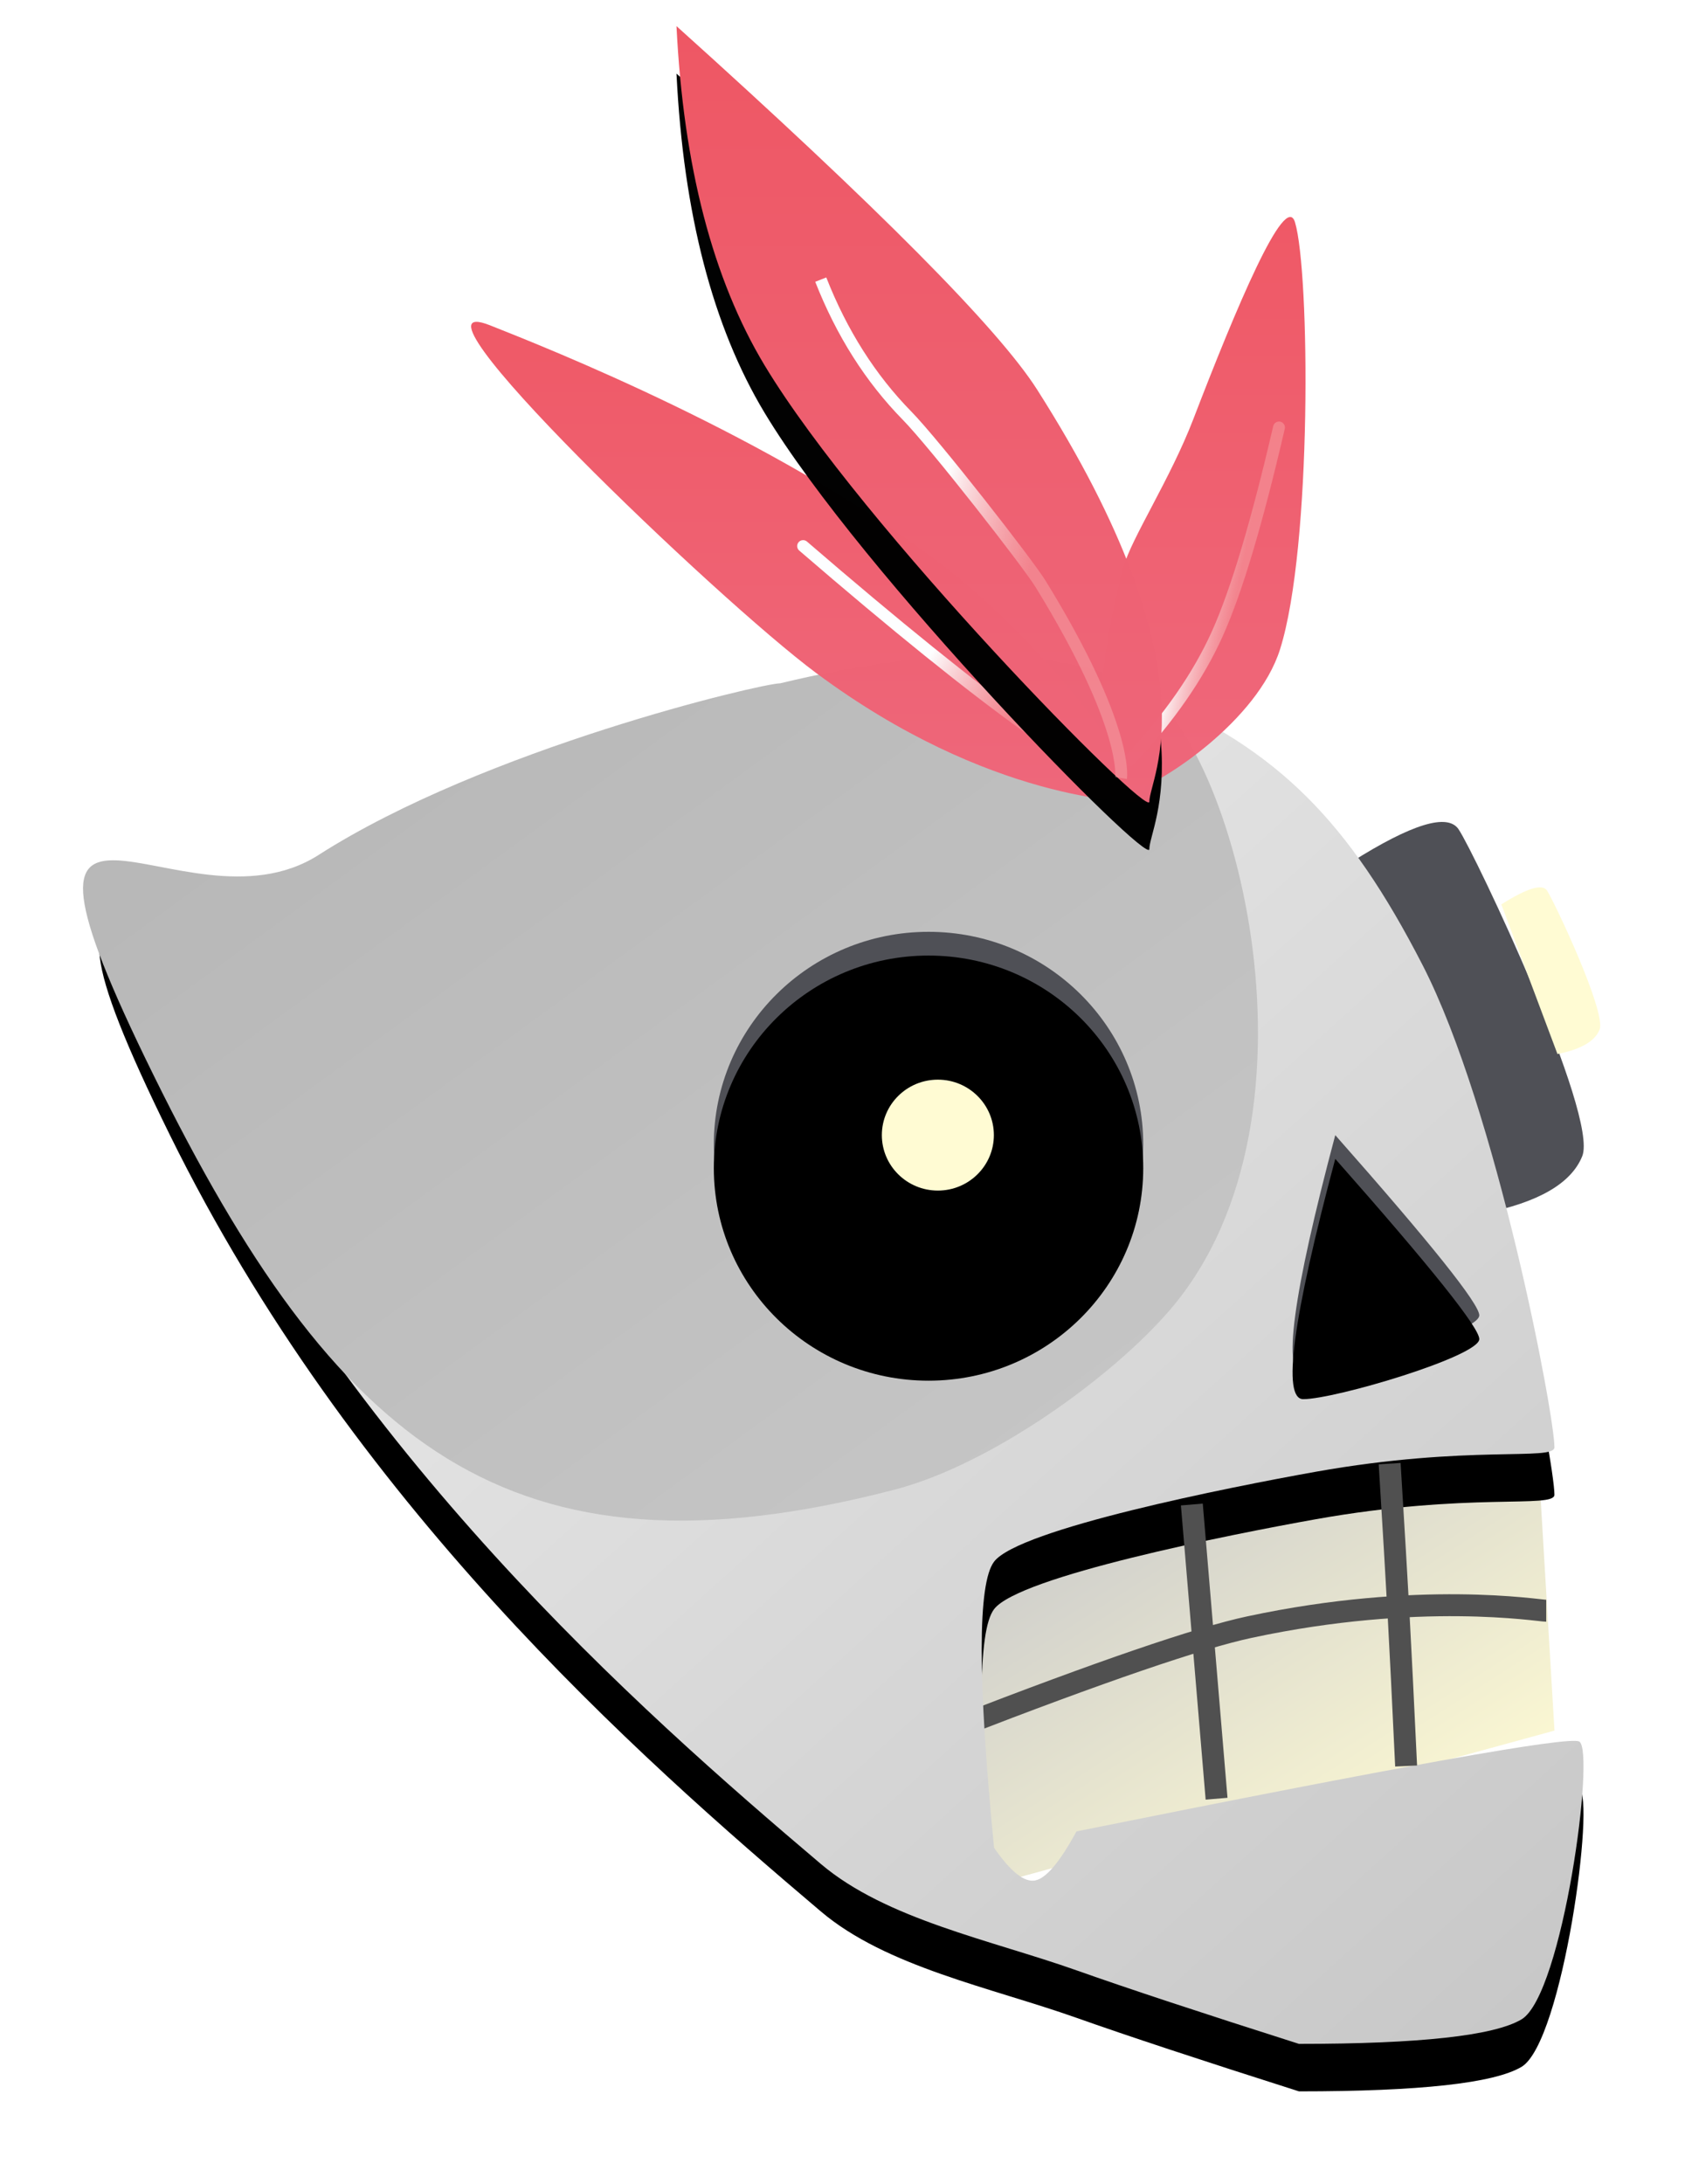 <svg xmlns="http://www.w3.org/2000/svg" xmlns:xlink="http://www.w3.org/1999/xlink" width="71" height="92"><defs><linearGradient id="a" x1="86.613%" x2="20.219%" y1="25.334%" y2="100%"><stop offset="0%" stop-color="#CBCBCB"/><stop offset="97.665%" stop-color="#FFFBD3"/></linearGradient><linearGradient id="d" x1="7.273%" y1="100%" y2="13.513%"><stop offset="0%" stop-color="#C8C8C8"/><stop offset="100%" stop-color="#F1F1F1"/></linearGradient><path id="c" d="M53.893 35.519c5.798 3.705 14.585-6.196 6.945 9.294-7.64 15.49-19.65 26.112-27.432 32.7-2.753 2.33-7.154 3.197-10.765 4.475-2.13.755-5.256 1.787-9.376 3.098-5.093 0-8.218-.344-9.376-1.032C2.153 83.02.764 72.694 1.46 72.35c.463-.23 7.523 1.033 21.182 3.787.698 1.286 1.277 1.974 1.736 2.065.46.091 1.038-.368 1.736-1.377.695-7.114.695-11.13 0-12.048-1.041-1.377-9.923-3.14-13.542-3.786-6.483-1.156-10.07-.444-10.07-1.033 0-1.377 2.429-14.225 5.555-20.309 3.127-6.084 6.1-9.052 11.46-11.36 3.572-1.537 8.55-1.537 14.931 0 .76 0 12.435 2.748 19.446 7.23z"/><filter id="b" width="122.4%" height="124.2%" x="-11.2%" y="-8.6%" filterUnits="objectBoundingBox"><feOffset dy="2" in="SourceAlpha" result="shadowOffsetOuter1"/><feGaussianBlur in="shadowOffsetOuter1" result="shadowBlurOuter1" stdDeviation="2"/><feColorMatrix in="shadowBlurOuter1" values="0 0 0 0 0 0 0 0 0 0 0 0 0 0 0 0 0 0 0.5 0"/></filter><linearGradient id="e" x1="7.273%" y1="100%" y2="13.513%"><stop offset="0%" stop-color="#C8C8C8"/><stop offset="97.419%" stop-color="#B6B6B6"/></linearGradient><ellipse id="f" cx="28.875" cy="47.2" rx="9.047" ry="8.953"/><filter id="g" width="116.6%" height="116.8%" x="-8.3%" y="-8.4%" filterUnits="objectBoundingBox"><feGaussianBlur in="SourceAlpha" result="shadowBlurInner1" stdDeviation="1"/><feOffset dy="1" in="shadowBlurInner1" result="shadowOffsetInner1"/><feComposite in="shadowOffsetInner1" in2="SourceAlpha" k2="-1" k3="1" operator="arithmetic" result="shadowInnerInner1"/><feColorMatrix in="shadowInnerInner1" values="0 0 0 0 0 0 0 0 0 0 0 0 0 0 0 0 0 0 0.5 0"/></filter><ellipse id="i" cx="2.482" cy="2.81" rx="2.36" ry="2.336"/><filter id="h" width="269.5%" height="271.3%" x="-84.7%" y="-42.8%" filterUnits="objectBoundingBox"><feOffset dy="2" in="SourceAlpha" result="shadowOffsetOuter1"/><feGaussianBlur in="shadowOffsetOuter1" result="shadowBlurOuter1" stdDeviation="1"/><feColorMatrix in="shadowBlurOuter1" values="0 0 0 0 0 0 0 0 0 0 0 0 0 0 0 0 0 0 0.5 0"/></filter><path id="j" d="M11.737 46.81c-4.046 4.579-6.069 7.11-6.069 7.591 0 .723 6.069 2.53 7.418 2.53.899 0 .45-3.373-1.349-10.12z"/><filter id="k" width="138.1%" height="129.6%" x="-19.1%" y="-14.8%" filterUnits="objectBoundingBox"><feGaussianBlur in="SourceAlpha" result="shadowBlurInner1" stdDeviation="1"/><feOffset dy="1" in="shadowBlurInner1" result="shadowOffsetInner1"/><feComposite in="shadowOffsetInner1" in2="SourceAlpha" k2="-1" k3="1" operator="arithmetic" result="shadowInnerInner1"/><feColorMatrix in="shadowInnerInner1" values="0 0 0 0 0 0 0 0 0 0 0 0 0 0 0 0 0 0 0.5 0"/></filter><linearGradient id="l" x1="50%" x2="50%" y1="0%" y2="100%"><stop offset="0%" stop-color="#EE5663"/><stop offset="98.124%" stop-color="#EE667A"/></linearGradient><linearGradient id="m" x1="80.868%" x2="51.177%" y1="85.668%" y2="99.454%"><stop offset="0%" stop-color="#FDFEFF"/><stop offset="100%" stop-color="#F7B0B0" stop-opacity=".425"/></linearGradient><linearGradient id="p" x1="50%" x2="50%" y1="0%" y2="98.124%"><stop offset="0%" stop-color="#EE5663"/><stop offset="100%" stop-color="#EE667A"/></linearGradient><path id="o" d="M7.571 32.764c0-1.03-2.863-5.436 4.728-17.354C13.933 12.845 18.998 7.742 27.495.1c-.29 5.899-1.529 10.662-3.714 14.29C19.666 21.22 7.57 33.522 7.57 32.765z"/><filter id="n" width="168.4%" height="142.8%" x="-34.2%" y="-15.3%" filterUnits="objectBoundingBox"><feOffset dy="2" in="SourceAlpha" result="shadowOffsetOuter1"/><feGaussianBlur in="shadowOffsetOuter1" result="shadowBlurOuter1" stdDeviation="2"/><feColorMatrix in="shadowBlurOuter1" values="0 0 0 0 0 0 0 0 0 0 0 0 0 0 0 0 0 0 0.23 0"/></filter></defs><g fill="none" fill-rule="evenodd"><path fill="url(#a)" fill-rule="nonzero" d="M3.195 60.245L2.5 71.891l24.308 6.655c2.546-10.87 3.588-16.304 3.125-16.304-.463 0-8.681-1.22-24.655-3.66l-2.083 1.663z" transform="matrix(-1 0 0 1 68 1)"/><path fill="#4F5056" fill-rule="nonzero" d="M61.46 34.93c.695 1.032 5.904 12.047 5.21 13.768-.464 1.148-1.853 1.951-4.168 2.41l-3.198-8.52-2.358-6.282c2.547-1.606 4.052-2.065 4.515-1.376z"/><path fill="#FFFBD3" fill-rule="nonzero" d="M65.183 37.505c.295.44 2.513 5.13 2.217 5.863-.197.489-.788.83-1.774 1.026l-1.362-3.628-1.004-2.674c1.085-.684 1.725-.88 1.923-.587z"/><path stroke="#505050" stroke-width=".924" d="M65.152 67.843c-.32 0-5.323-.847-12.5.688-2.138.457-6.264 1.87-12.378 4.239"/><g fill-rule="nonzero" transform="matrix(-1 0 0 1 68 1)"><use fill="#000" filter="url(#b)" xlink:href="#c"/><use fill="url(#d)" xlink:href="#c"/></g><path fill="url(#e)" fill-rule="nonzero" d="M54.576 35.01c5.798 3.705 14.585-6.197 6.945 9.293-7.64 15.49-14.888 21.684-31.214 17.44-4.12-1.07-9.238-4.8-11.627-7.598-7.077-8.288-2.488-24.64 1.518-26.364 3.573-1.538 8.55-1.538 14.932 0 .76 0 12.435 2.747 19.446 7.228z" transform="matrix(-1 0 0 1 68 1)"/><path stroke="#505050" stroke-width=".924" d="M58.555 61.647c.17 2.761.296 4.884.377 6.368.081 1.483.187 3.606.317 6.368M50.22 63.368l1.042 12.392"/><g fill-rule="nonzero" transform="matrix(-1 0 0 1 68 1)"><use fill="#4F5056" xlink:href="#f"/><use fill="#000" filter="url(#g)" xlink:href="#f"/></g><g fill-rule="nonzero" transform="matrix(-1 0 0 1 42 45)"><use fill="#000" filter="url(#h)" xlink:href="#i"/><use fill="#FFFBD3" xlink:href="#i"/></g><g fill-rule="nonzero" transform="matrix(-1 0 0 1 68 1)"><use fill="#4F5056" xlink:href="#j"/><use fill="#000" filter="url(#k)" xlink:href="#j"/></g><g fill-rule="nonzero"><path fill="url(#l)" d="M7.867 32.797c.436 0 6.458-.037 13.742-5.45 4.177-3.102 17.972-16.322 13.743-14.645-2.378.943-11.9 4.694-18.896 9.974-5.442 4.107-9.04 10.121-8.59 10.121z" opacity=".99" transform="matrix(-1 0 0 1 56 1)"/><path stroke="url(#m)" stroke-linecap="round" stroke-width=".5" d="M8 32.12c1.612 0 6.332-3.373 14.16-10.12" transform="matrix(-1 0 0 1 56 1)"/><path fill="url(#l)" d="M8.032 32.223c-.94-.259-5.004-2.817-5.97-5.879C.708 22.054.805 10.438 1.433 8.363c.408-1.347 2.494 3.634 4.288 8.299.971 2.523 2.61 5.015 2.94 6.224.938 3.445 1.885 10.029-.63 9.337z" opacity=".99" transform="matrix(-1 0 0 1 56 1)"/><path stroke="url(#m)" stroke-linecap="round" stroke-width=".5" d="M8.402 31.018C6.734 29.242 5.5 27.463 4.7 25.68c-.8-1.783-1.665-4.674-2.592-8.675" transform="matrix(-1 0 0 1 56 1)"/><g opacity=".99" transform="matrix(-1 0 0 1 56 1)"><use fill="#000" filter="url(#n)" xlink:href="#o"/><use fill="url(#p)" xlink:href="#o"/></g><path stroke="url(#m)" stroke-width=".5" d="M8.763 31.77s-.346-2.105 3.389-8.173c.548-.891 4.474-5.912 5.624-7.085 1.544-1.574 2.757-3.486 3.64-5.735" transform="matrix(-1 0 0 1 56 1)"/></g></g></svg>